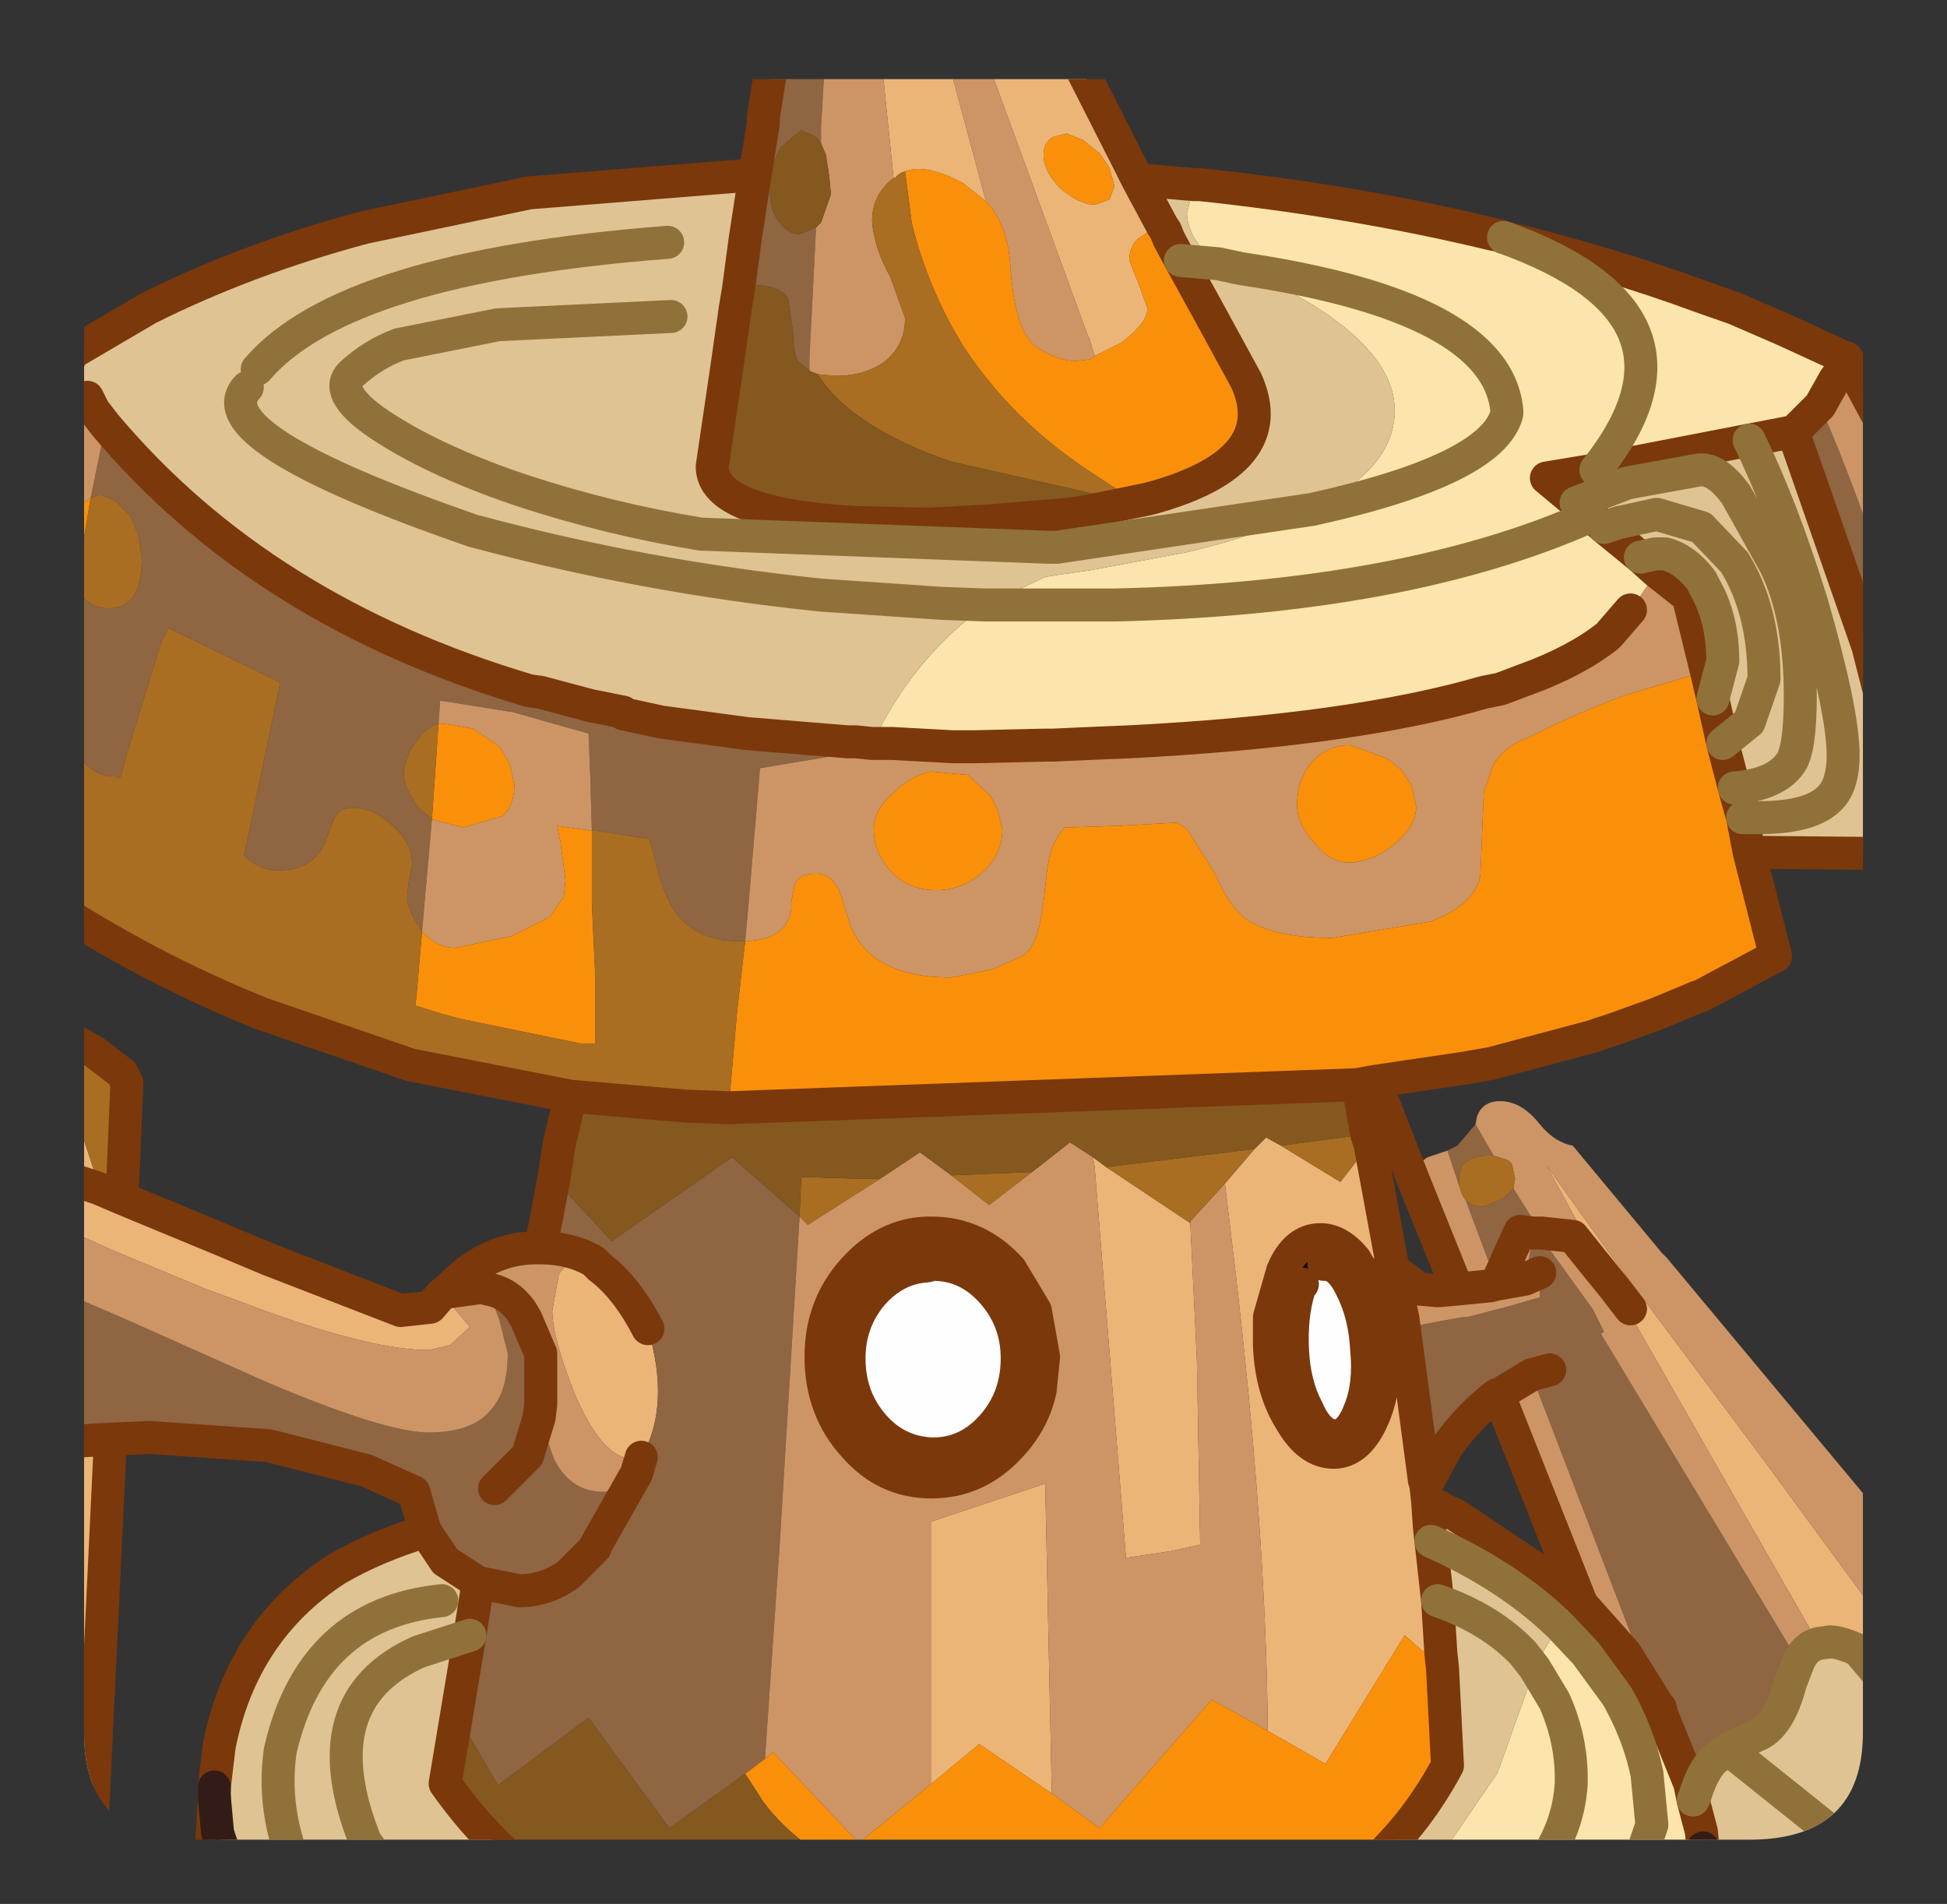 <?xml version="1.0" encoding="UTF-8" standalone="no"?>
<svg xmlns:ffdec="https://www.free-decompiler.com/flash" xmlns:xlink="http://www.w3.org/1999/xlink" ffdec:objectType="frame" height="57.75px" width="59.05px" xmlns="http://www.w3.org/2000/svg">
  <rect width="100%" height="100%" fill="#333333" stroke="none"/>
  <g transform="matrix(1.0, 0.0, 0.0, 1.0, 2.55, 2.4)">
    <clipPath id="clipPath0" transform="matrix(1.0, 0.0, 0.0, 1.0, 0.0, 0.0)">
      <path d="M50.5 0.0 Q53.95 0.0 53.95 3.3 L53.95 50.15 Q53.95 53.4 50.5 53.4 L3.3 53.4 Q0.0 53.4 0.0 50.15 L0.0 3.3 Q0.0 0.0 3.3 0.0 L50.5 0.0" fill="#000000" fill-rule="evenodd" stroke="none"/>
    </clipPath>
    <g clip-path="url(#clipPath0)">
      <use ffdec:characterId="2" height="57.75" transform="matrix(1.0, 0.0, 0.0, 1.0, -2.55, -2.4)" width="59.05" xlink:href="#shape1"/>
    </g>
    <use ffdec:characterId="3" height="53.4" transform="matrix(1.0, 0.0, 0.0, 1.0, 0.0, 0.0)" width="53.95" xlink:href="#shape2"/>
  </g>
  <defs>
    <g id="shape1" transform="matrix(1.0, 0.0, 0.0, 1.0, 2.55, 2.4)">
      <path d="M36.95 36.55 L37.05 36.35 37.6 35.95 37.65 35.95 Q38.1 35.95 38.45 36.7 38.85 37.5 38.9 38.55 39.0 39.6 38.7 40.35 38.4 41.15 37.95 41.15 37.45 41.15 37.1 40.35 36.7 39.6 36.65 38.55 36.6 37.5 36.85 36.7 L36.9 36.6 36.95 36.55 M25.75 35.95 Q26.8 35.95 27.55 36.8 28.3 37.65 28.3 38.8 28.3 40.0 27.55 40.85 26.8 41.7 25.75 41.7 L25.7 41.7 Q24.65 41.65 23.95 40.85 23.2 40.0 23.2 38.8 23.2 37.65 23.95 36.8 24.65 36.05 25.55 36.0 L25.75 35.95" fill="#ffffff" fill-rule="evenodd" stroke="none"/>
      <path d="M24.05 -1.9 L25.85 -1.9 27.35 3.7 26.65 3.15 Q25.55 2.55 24.9 2.8 24.7 2.85 24.6 3.0 L24.55 3.0 24.05 -1.9 M26.9 -1.9 L29.45 -1.9 30.1 -0.6 31.7 2.55 31.95 3.05 32.7 4.45 32.8 4.6 32.65 4.6 32.25 4.65 31.95 4.85 Q31.7 5.1 31.7 5.5 L32.0 6.25 32.25 6.95 Q32.25 7.4 31.45 8.0 L30.65 8.4 30.5 7.9 30.45 7.8 26.9 -1.9 M0.8 41.25 L0.15 54.85 -2.05 54.85 -2.05 49.3 -1.1 41.45 0.0 41.3 0.8 41.25 M1.15 33.95 L4.05 35.15 5.6 35.8 9.6 37.35 10.5 37.25 10.85 36.85 11.2 37.25 11.7 37.85 Q11.15 38.35 11.1 38.4 L10.45 38.55 Q8.8 38.55 5.6 37.4 L3.7 36.7 1.05 35.6 -0.3 35.0 -1.7 34.4 -1.0 33.85 -0.15 33.45 0.0 32.2 0.45 33.55 0.45 33.65 1.15 33.95 M46.4 36.65 L45.8 35.6 44.35 32.95 46.25 35.6 50.95 41.9 55.5 48.1 55.35 48.1 54.4 47.9 54.15 47.75 53.8 47.65 Q53.25 47.4 52.95 47.4 L52.6 47.45 50.05 43.0 46.85 37.4 46.9 37.3 46.4 36.65 M40.7 42.65 L40.7 42.7 40.75 43.15 40.8 43.9 40.85 44.35 41.05 46.15 41.15 47.75 41.2 48.2 40.05 47.2 37.65 51.1 35.9 50.1 Q35.85 44.1 34.9 36.0 L34.6 33.5 35.5 32.45 35.85 32.1 36.3 32.35 38.1 33.45 39.0 32.3 39.7 36.1 39.8 36.5 39.85 36.9 40.0 37.6 40.65 42.5 40.7 42.65 M31.0 2.55 L30.8 2.25 30.3 1.85 29.8 1.65 29.4 1.75 Q29.1 1.9 29.1 2.3 29.1 2.8 29.6 3.3 30.05 3.7 30.5 3.8 L30.7 3.8 31.1 3.65 31.25 3.25 31.1 2.7 31.0 2.55 M16.9 41.8 L16.65 41.85 Q15.7 41.85 14.85 39.8 14.2 38.15 14.2 37.35 L14.4 36.25 Q14.65 35.85 15.05 35.85 L15.45 35.95 15.65 36.05 Q16.45 36.65 17.1 37.9 17.8 40.25 16.9 41.8 M30.6 32.7 L31.0 33.0 33.55 34.7 33.75 38.85 33.85 44.45 32.95 44.65 31.6 44.85 30.65 33.0 30.6 32.7 M36.35 36.15 L35.95 37.55 35.95 38.4 Q36.0 39.75 36.6 40.7 37.15 41.65 37.9 41.65 38.6 41.65 39.05 40.7 39.5 39.75 39.4 38.4 39.35 37.1 38.8 36.15 L38.75 36.15 38.55 35.8 Q38.05 35.2 37.5 35.2 36.75 35.2 36.35 36.15 M25.7 51.7 L25.7 50.4 25.7 43.75 29.15 42.6 29.35 52.0 27.15 50.5 25.7 51.7 M0.45 33.65 L-0.15 33.45 0.45 33.65" fill="#ecb678" fill-rule="evenodd" stroke="none"/>
      <path d="M20.85 -1.9 L21.1 -1.9 21.05 -1.65 21.1 -1.9 22.55 -1.9 22.35 1.45 22.35 1.95 22.2 1.75 21.75 1.55 21.15 2.05 Q20.8 2.55 20.8 3.45 20.8 4.0 21.1 4.35 21.35 4.7 21.7 4.7 L22.2 4.5 22.0 8.45 22.0 8.85 21.65 8.55 Q21.5 8.3 21.5 7.65 L21.35 6.65 Q21.1 6.25 20.3 6.25 L19.85 6.35 20.05 4.85 20.35 2.9 20.6 1.35 20.6 1.15 21.05 -1.65 20.85 -1.9 M41.35 32.5 L41.65 32.35 42.2 31.7 42.75 32.65 42.65 32.65 Q41.7 32.65 41.7 33.35 L41.7 33.55 41.35 32.5 M10.35 44.05 L10.0 42.85 8.55 42.2 5.6 41.45 2.0 41.2 0.8 41.25 0.0 41.3 -1.1 41.45 -1.4 41.45 -1.7 41.1 Q-2.2 40.3 -1.6 38.45 -1.15 37.2 -0.55 37.0 L-0.05 37.05 1.0 37.5 1.9 37.9 5.6 39.55 Q9.15 41.05 10.45 41.05 11.8 41.05 12.35 40.35 12.85 39.8 12.85 38.65 L12.6 37.65 12.25 36.7 Q12.85 36.8 13.25 37.35 L13.4 37.6 13.85 38.65 13.85 40.2 13.8 40.6 14.25 41.85 Q14.75 42.85 15.75 42.85 16.15 42.85 16.75 42.3 L16.9 41.8 Q17.8 40.25 17.1 37.9 16.45 36.65 15.65 36.05 L15.45 35.85 Q14.75 35.45 13.85 35.45 L14.25 33.35 16.0 35.25 19.65 32.7 21.7 34.5 21.1 44.4 20.65 50.95 20.05 51.4 17.75 53.05 15.3 49.7 12.55 51.75 11.3 49.6 11.7 47.2 11.95 45.6 10.95 44.95 10.35 44.05 M52.65 9.9 Q53.85 12.65 55.05 16.45 L55.1 16.7 54.3 16.9 54.1 17.2 51.85 10.75 51.85 10.7 52.65 9.9 M41.9 34.0 Q42.1 34.2 42.45 34.2 L43.05 33.95 43.35 33.65 44.2 35.0 44.05 35.0 43.95 35.0 44.05 35.0 44.45 35.5 45.75 37.3 46.1 38.0 46.0 38.05 52.0 48.0 51.75 48.65 Q51.4 50.0 50.7 50.25 L49.85 50.65 49.4 51.0 Q49.05 51.4 48.85 52.1 L48.7 51.7 47.85 49.6 47.8 49.4 47.75 49.35 43.9 39.3 44.45 39.15 43.9 39.3 42.9 39.9 42.85 39.9 Q42.05 40.5 41.35 41.45 L40.7 42.65 40.65 42.5 40.0 37.6 39.85 36.9 40.45 37.8 41.8 37.55 41.95 37.55 43.1 37.25 44.15 36.95 44.15 36.2 43.7 36.4 43.75 36.2 43.95 35.0 43.55 34.95 42.85 36.5 42.5 35.6 41.9 34.0 M23.9 20.15 L24.5 20.15 23.85 20.3 23.8 20.35 23.45 20.35 22.9 20.5 20.5 20.9 20.15 25.05 20.05 26.15 19.85 26.15 Q18.65 26.15 18.0 25.35 17.55 24.8 17.3 23.6 L17.15 23.05 15.55 22.8 15.4 22.8 15.35 21.1 15.3 19.85 13.0 19.2 10.8 18.85 10.75 19.55 Q10.4 19.65 10.15 20.0 9.8 20.4 9.7 20.95 9.65 21.45 10.15 22.1 L10.55 22.45 10.25 25.85 10.15 25.7 Q9.8 25.15 9.8 24.8 L9.85 24.3 9.95 23.8 Q9.95 23.15 9.3 22.6 8.75 22.1 8.15 22.1 7.75 22.1 7.6 22.4 L7.35 23.05 Q7.0 24.0 5.9 24.0 5.3 24.0 4.85 23.55 L5.95 18.3 4.2 17.45 2.55 16.65 2.35 17.05 1.3 20.45 1.1 21.2 0.9 21.15 Q0.3 21.15 -0.15 20.55 -0.5 20.0 -0.5 19.35 L-0.3 18.1 -0.3 17.95 -0.5 17.15 -0.4 16.4 -0.25 15.4 Q0.1 16.05 0.75 16.05 1.75 16.05 1.75 14.55 L1.65 13.85 1.4 13.25 0.95 12.8 0.5 12.6 0.2 12.7 0.65 10.5 Q5.4 16.15 13.5 18.55 L13.85 18.6 15.35 19.0 16.35 19.2 16.35 19.25 17.5 19.5 20.1 19.85 23.15 20.1 23.4 20.1 23.9 20.15 M12.45 42.75 L13.45 41.75 13.8 40.6 13.45 41.75 12.45 42.75 M16.75 42.3 L15.5 44.5 15.5 44.55 14.7 45.35 Q14.0 45.85 13.2 45.85 L11.95 45.6 13.2 45.85 Q14.0 45.85 14.7 45.35 L15.5 44.55 15.5 44.5 16.75 42.3" fill="#906542" fill-rule="evenodd" stroke="none"/>
      <path d="M22.55 -1.9 L24.05 -1.9 24.55 3.0 Q23.9 3.5 23.9 4.3 23.95 5.1 24.45 6.0 L24.9 7.25 Q24.9 8.05 24.3 8.55 23.7 9.0 22.8 9.0 L22.25 8.95 22.0 8.85 22.0 8.45 22.2 4.5 22.35 4.35 22.65 3.5 22.6 2.95 22.5 2.3 22.35 1.95 22.35 1.45 22.55 -1.9 M25.85 -1.9 L26.9 -1.9 30.45 7.8 30.5 7.9 30.65 8.4 30.5 8.5 30.1 8.55 Q29.5 8.55 28.85 8.1 28.25 7.65 28.1 5.8 28.05 4.45 27.35 3.7 L25.85 -1.9 M53.4 8.45 L53.45 8.45 54.5 10.4 Q54.35 10.65 54.35 11.25 54.35 12.25 54.75 13.25 55.15 14.25 55.65 14.25 L55.95 14.05 56.0 13.75 56.0 16.4 55.2 16.7 55.1 16.7 55.05 16.45 Q53.85 12.65 52.65 9.9 L53.1 9.1 53.25 8.9 53.4 8.5 53.4 8.45 M40.3 33.35 Q40.4 32.9 40.75 32.7 L41.35 32.5 41.7 33.55 41.8 33.85 41.9 34.0 42.5 35.6 42.85 36.5 42.85 36.55 42.65 36.6 41.65 36.7 42.65 36.6 42.85 36.55 42.85 36.5 43.55 34.95 43.95 35.0 43.75 36.2 43.7 36.4 44.15 36.2 44.15 36.95 43.1 37.25 41.95 37.55 41.8 37.55 40.45 37.8 39.85 36.9 39.8 36.5 39.7 36.1 40.5 36.7 41.05 36.75 41.65 36.7 40.3 33.35 M42.2 31.7 L42.25 31.45 Q42.4 31.05 42.85 31.0 L42.95 31.0 Q43.6 31.0 44.15 31.7 44.6 32.25 45.15 32.35 L47.85 35.6 48.0 35.75 56.0 45.35 56.0 47.95 55.5 48.1 50.95 41.9 46.25 35.6 44.35 32.95 45.8 35.6 46.4 36.65 45.75 35.85 45.15 35.1 44.2 35.0 45.15 35.1 45.75 35.85 46.4 36.65 46.9 37.3 46.85 37.4 50.05 43.0 52.6 47.45 Q52.2 47.55 52.0 48.0 L46.0 38.05 46.1 38.0 45.75 37.3 44.45 35.5 44.05 35.0 44.2 35.0 43.35 33.65 43.4 33.35 43.3 32.9 43.2 32.8 42.75 32.65 42.2 31.7 M-2.05 49.3 L-2.05 41.2 -2.05 34.75 -2.05 33.6 Q-1.5 33.6 -1.15 32.8 -0.75 31.95 -0.3 31.95 L0.0 32.2 -0.15 33.45 -1.0 33.85 -1.7 34.4 -0.3 35.0 1.05 35.6 3.7 36.7 5.6 37.4 Q8.8 38.55 10.45 38.55 L11.1 38.4 Q11.15 38.35 11.7 37.85 L11.2 37.25 10.85 36.85 10.95 36.8 11.0 36.75 Q12.2 35.45 13.7 35.45 L13.85 35.45 Q14.75 35.45 15.45 35.85 L15.65 36.05 15.45 35.95 15.05 35.85 Q14.65 35.85 14.4 36.25 L14.2 37.35 Q14.2 38.15 14.85 39.8 15.7 41.85 16.65 41.85 L16.9 41.8 16.75 42.3 Q16.15 42.85 15.75 42.85 14.75 42.85 14.25 41.85 L13.8 40.6 13.85 40.2 13.85 38.65 13.4 37.6 13.25 37.35 Q12.85 36.8 12.25 36.7 L12.6 37.65 12.85 38.65 Q12.85 39.8 12.35 40.35 11.8 41.05 10.45 41.05 9.15 41.05 5.6 39.55 L1.9 37.9 1.0 37.5 -0.05 37.05 -0.55 37.0 Q-1.15 37.2 -1.6 38.45 -2.2 40.3 -1.7 41.1 L-1.4 41.45 -1.1 41.45 -2.05 49.3 M-2.05 17.1 L-2.05 12.55 Q-1.4 10.4 -0.4 8.4 L0.1 9.65 0.3 10.05 0.65 10.5 0.2 12.7 -0.2 13.0 Q-0.6 13.5 -0.6 14.2 L-0.3 15.35 -0.25 15.4 -0.4 16.4 -0.5 17.15 -0.6 17.8 -1.8 17.2 -2.05 17.1 M47.7 14.95 L48.65 15.7 49.2 17.95 49.05 18.0 46.7 18.7 Q45.0 19.35 43.75 20.0 L43.6 20.05 Q42.95 20.35 42.7 20.9 L42.45 21.65 42.35 24.1 Q42.25 25.0 40.85 25.55 L37.85 26.05 Q36.05 26.05 35.2 25.45 34.7 25.05 34.3 24.1 L33.45 22.75 33.15 22.55 31.35 22.65 29.75 22.7 Q29.3 23.15 29.2 24.05 L29.1 24.95 29.0 25.55 Q28.85 26.35 28.45 26.6 L28.35 26.65 27.55 27.0 26.3 27.25 Q23.9 27.25 23.25 25.7 L23.0 24.9 22.9 24.6 Q22.65 24.1 22.2 24.1 21.65 24.1 21.55 24.45 L21.45 24.95 21.45 25.15 Q21.35 26.1 20.05 26.15 L20.15 25.05 20.5 20.9 22.9 20.5 23.45 20.35 23.8 20.35 23.85 20.3 24.5 20.15 26.35 20.25 27.0 20.25 29.15 20.2 29.4 20.2 30.5 20.15 31.7 20.1 Q38.5 19.75 42.45 18.6 L42.7 18.55 42.95 18.5 43.75 18.2 Q45.25 17.65 46.2 16.9 L46.25 16.85 46.9 16.1 47.7 14.95 M42.85 36.55 L43.7 36.4 42.85 36.55 M42.9 39.9 L43.9 39.3 47.75 49.35 46.75 47.75 45.55 46.4 45.5 46.35 45.4 46.2 42.9 39.9 M48.7 51.7 L48.85 52.1 48.8 52.2 48.7 51.7 M39.7 20.75 L39.5 20.6 38.4 20.2 Q37.8 20.2 37.35 20.6 36.85 21.1 36.8 21.8 36.7 22.5 37.3 23.15 37.85 23.85 38.55 23.75 39.25 23.65 39.8 23.15 40.4 22.65 40.4 22.05 L40.25 21.4 39.95 20.95 39.7 20.75 M23.95 22.75 Q23.95 23.4 24.4 23.95 24.95 24.6 25.85 24.6 26.6 24.6 27.2 24.1 27.85 23.55 27.85 22.75 L27.7 22.15 27.5 21.75 26.8 21.1 26.75 21.1 25.7 21.0 Q25.1 21.1 24.55 21.65 23.95 22.15 23.95 22.75 M10.55 22.45 L11.5 22.7 12.7 22.35 Q13.05 22.0 13.05 21.4 L12.9 20.75 12.6 20.25 11.8 19.7 10.9 19.55 10.75 19.55 10.8 18.85 13.0 19.2 15.3 19.85 15.35 21.1 15.4 22.8 14.35 22.65 14.45 23.15 14.6 24.3 14.55 24.8 14.1 25.45 14.05 25.45 12.95 26.0 11.25 26.35 Q10.7 26.35 10.25 25.85 L10.55 22.45 M12.25 36.7 L12.05 36.65 10.95 36.8 12.05 36.65 12.25 36.7 M20.65 50.95 L21.1 44.4 21.7 34.5 21.95 34.75 24.15 33.35 25.35 32.55 26.3 33.25 27.45 34.15 28.75 33.15 29.9 32.25 30.6 32.7 30.65 33.0 31.6 44.85 32.95 44.65 33.85 44.45 33.75 38.85 33.55 34.7 33.55 34.65 34.6 33.5 34.9 36.0 Q35.85 44.1 35.9 50.1 L34.2 49.15 30.8 53.05 29.35 52.0 29.15 42.6 25.7 43.75 25.7 50.4 25.7 51.7 23.5 53.5 20.9 50.75 20.65 50.95 M25.55 35.0 Q24.3 35.05 23.35 36.1 22.35 37.2 22.35 38.75 22.35 40.35 23.35 41.45 24.3 42.55 25.7 42.55 27.1 42.55 28.1 41.45 28.8 40.7 29.0 39.75 L29.1 38.75 28.85 37.35 28.1 36.1 Q27.1 35.0 25.7 35.0 L25.55 35.0 M-2.05 41.2 L-1.75 41.5 -1.4 41.45 -1.75 41.5 -2.05 41.2 M-1.7 34.4 L-2.05 34.75 -1.7 34.4" fill="#ce9665" fill-rule="evenodd" stroke="none"/>
      <path d="M33.75 3.2 L33.85 3.2 Q38.55 3.7 42.7 4.7 L42.95 4.75 43.05 4.8 Q46.2 5.55 49.05 6.6 L50.05 6.95 51.55 7.6 53.4 8.45 53.4 8.5 53.25 8.9 53.1 9.1 52.65 9.9 51.85 10.7 51.85 10.75 51.8 10.7 50.5 10.95 45.85 11.85 44.35 12.1 45.25 12.85 45.7 13.25 Q40.1 15.75 31.25 15.95 L30.25 15.95 28.1 15.95 27.35 15.95 28.1 15.95 30.25 15.95 31.25 15.95 Q40.1 15.75 45.7 13.25 L46.1 13.6 47.2 14.5 47.7 14.95 46.9 16.1 46.25 16.85 46.2 16.9 Q45.25 17.65 43.75 18.2 L42.95 18.5 42.7 18.55 42.45 18.6 Q38.5 19.75 31.7 20.1 L30.5 20.15 29.4 20.2 29.15 20.2 27.0 20.25 26.35 20.25 24.5 20.15 23.9 20.15 Q25.1 17.65 27.1 16.15 L27.35 15.95 29.15 15.1 29.45 15.05 30.5 14.9 33.45 14.35 Q35.75 13.8 37.25 13.05 42.7 11.85 43.15 10.15 L43.15 10.05 Q42.85 6.9 35.1 5.75 42.85 6.9 43.15 10.05 L43.15 10.15 Q42.7 11.85 37.25 13.05 39.75 11.8 39.75 10.05 39.75 8.05 36.1 6.2 L35.1 5.75 34.0 5.25 Q33.45 4.65 33.45 4.05 L33.65 3.3 33.75 3.2 M56.0 47.95 L56.0 50.15 54.4 47.9 55.35 48.1 55.5 48.1 56.0 47.95 M48.7 54.85 L46.9 54.85 43.65 54.85 40.15 54.85 40.4 54.65 40.5 54.55 41.0 54.1 42.85 51.4 42.95 51.15 44.0 48.2 44.25 47.7 44.75 46.9 45.55 47.75 46.5 49.05 Q47.15 50.2 47.4 51.4 L47.55 52.95 46.9 54.85 47.55 52.95 47.4 51.4 Q47.15 50.2 46.5 49.05 L45.55 47.75 44.75 46.9 45.45 46.45 45.55 46.4 46.75 47.75 47.75 49.35 47.8 49.4 47.85 49.6 48.7 51.7 48.8 52.2 49.05 53.15 49.1 53.65 48.75 54.75 48.7 54.85 M43.05 4.8 Q49.6 7.15 45.85 11.85 49.6 7.15 43.05 4.8 M43.65 54.85 L44.1 54.3 Q45.0 53.15 45.1 51.75 45.15 50.45 44.6 49.2 L44.0 48.2 44.6 49.2 Q45.15 50.45 45.1 51.75 45.0 53.15 44.1 54.3 L43.65 54.85" fill="#fce6ad" fill-rule="evenodd" stroke="none"/>
      <path d="M31.95 3.05 L33.65 3.2 33.75 3.2 33.65 3.3 33.45 4.05 Q33.45 4.65 34.0 5.25 L35.1 5.75 34.4 5.6 33.25 5.5 34.4 5.6 35.1 5.75 36.1 6.2 Q39.75 8.05 39.75 10.05 39.75 11.8 37.25 13.05 35.75 13.8 33.45 14.35 L30.5 14.9 29.45 15.05 29.15 15.1 27.35 15.95 26.0 15.9 22.35 15.65 Q17.0 15.1 11.8 13.7 3.55 10.85 4.95 9.35 3.55 10.85 11.8 13.7 17.0 15.1 22.35 15.65 L26.0 15.9 27.35 15.95 27.1 16.15 Q25.1 17.65 23.9 20.15 L23.4 20.1 23.15 20.1 20.1 19.85 17.5 19.5 16.35 19.25 16.35 19.2 15.35 19.0 13.85 18.6 13.5 18.55 Q5.4 16.15 0.65 10.5 L0.3 10.05 0.1 9.65 -0.4 8.4 -0.35 8.3 1.95 6.95 Q4.95 5.45 8.5 4.5 L13.5 3.45 20.35 2.9 20.05 4.85 19.85 6.35 19.75 6.95 19.5 8.7 19.05 11.75 Q19.05 13.2 23.4 13.45 L25.6 13.5 27.45 13.4 29.85 13.2 30.5 13.1 31.95 12.8 32.2 12.75 32.4 12.7 Q36.35 11.6 35.25 9.15 L34.05 6.95 33.25 5.5 32.9 4.85 32.8 4.6 32.7 4.45 31.95 3.05 M55.7 23.5 L50.5 23.45 50.3 22.4 50.05 21.5 Q51.3 21.4 51.75 20.75 52.05 20.35 52.05 18.7 52.05 16.3 51.3 14.75 L50.1 12.6 Q49.55 11.85 49.05 11.85 L49.0 11.85 46.8 12.25 45.25 12.85 46.8 12.25 49.0 11.85 49.05 11.85 Q49.55 11.85 50.1 12.6 L51.3 14.75 Q52.05 16.3 52.05 18.7 52.05 20.35 51.75 20.75 51.3 21.4 50.05 21.5 L49.7 20.15 49.4 18.8 49.7 17.65 Q49.7 16.35 49.15 15.4 L49.05 15.2 Q48.55 14.55 47.95 14.4 L47.65 14.4 47.2 14.5 47.65 14.4 47.95 14.4 Q48.55 14.55 49.05 15.2 L49.15 15.4 Q49.7 16.35 49.7 17.65 L49.4 18.8 49.2 17.95 48.65 15.7 47.7 14.95 47.2 14.5 46.1 13.6 45.7 13.25 45.25 12.85 44.35 12.1 45.85 11.85 50.5 10.95 51.8 10.7 51.85 10.75 54.1 17.2 55.7 23.5 M56.0 50.15 L56.0 50.25 56.0 54.85 55.1 54.85 49.2 54.85 49.2 54.7 49.2 54.6 49.1 53.65 49.05 53.15 48.8 52.2 48.85 52.1 Q49.05 51.4 49.4 51.0 L49.85 50.65 50.7 50.25 Q51.4 50.0 51.75 48.65 L52.0 48.0 Q52.2 47.55 52.6 47.45 L52.95 47.4 Q53.25 47.4 53.8 47.65 L54.15 47.75 54.4 47.9 56.0 50.15 M40.15 54.85 L38.2 54.85 39.4 53.8 Q40.55 52.65 41.35 51.15 L41.2 48.2 41.15 47.75 41.05 46.15 40.85 44.35 40.8 43.9 40.75 43.15 40.8 43.2 41.1 43.3 41.25 43.4 41.6 43.55 44.95 45.8 45.4 46.2 45.5 46.35 45.55 46.4 45.45 46.45 44.75 46.9 44.25 47.7 44.0 48.2 42.95 51.15 42.85 51.4 41.0 54.1 40.5 54.55 40.4 54.65 40.15 54.85 M18.0 54.85 L17.6 54.85 17.9 54.3 18.0 54.85 M14.05 54.85 L9.55 54.85 6.7 54.85 4.6 54.85 4.05 53.2 3.95 52.1 3.95 51.9 3.95 51.8 4.1 50.55 Q4.8 47.05 7.65 45.2 8.85 44.5 10.35 44.05 L10.95 44.95 11.95 45.6 11.7 47.2 11.3 49.6 10.95 51.7 Q12.25 53.55 14.05 54.85 M50.5 10.95 Q51.5 13.0 52.4 15.9 53.35 19.2 53.35 20.5 53.35 21.35 53.0 21.75 52.45 22.4 50.8 22.4 L50.3 22.4 50.8 22.4 Q52.45 22.4 53.0 21.75 53.35 21.35 53.35 20.5 53.35 19.2 52.4 15.9 51.5 13.0 50.5 10.95 M46.1 13.6 L46.55 13.45 47.7 13.2 49.05 13.6 50.05 14.65 Q50.95 16.1 50.95 18.2 L50.5 19.5 49.7 20.15 50.5 19.5 50.95 18.2 Q50.95 16.1 50.05 14.65 L49.05 13.6 47.7 13.2 46.55 13.45 46.1 13.6 M41.05 46.15 Q42.65 46.7 43.65 47.75 L44.0 48.2 43.65 47.75 Q42.65 46.7 41.05 46.15 M40.85 44.35 Q43.2 45.4 44.75 46.9 43.2 45.4 40.85 44.35 M17.8 7.2 L12.55 7.45 9.55 8.05 Q8.75 8.35 8.1 8.95 7.5 9.55 9.15 10.6 10.8 11.65 13.35 12.5 15.95 13.35 18.7 13.8 L29.25 14.2 29.4 14.2 29.5 14.2 37.25 13.05 29.5 14.2 29.4 14.2 29.25 14.2 18.7 13.8 Q15.95 13.35 13.35 12.5 10.8 11.65 9.15 10.6 7.5 9.55 8.1 8.95 8.75 8.35 9.55 8.05 L12.55 7.45 17.8 7.2 M5.25 8.8 Q7.9 5.7 17.7 4.95 7.9 5.7 5.25 8.8 M9.55 54.85 L8.6 53.55 8.55 53.5 Q6.8 49.2 10.15 47.7 L11.7 47.2 10.15 47.7 Q6.8 49.2 8.55 53.5 L8.6 53.55 9.55 54.85 M10.85 46.15 Q6.9 46.55 5.95 50.7 5.65 52.75 6.7 54.85 5.65 52.75 5.95 50.7 6.9 46.55 10.85 46.15 M56.0 50.25 L53.8 47.65 56.0 50.25 M49.85 50.65 L55.1 54.85 49.85 50.65" fill="#e0c494" fill-rule="evenodd" stroke="none"/>
      <path d="M54.5 10.4 L54.65 10.7 56.0 13.7 56.0 13.75 55.95 14.05 55.65 14.25 Q55.15 14.25 54.75 13.25 54.35 12.25 54.35 11.25 54.35 10.65 54.5 10.4 M56.0 16.4 L56.0 19.7 55.1 16.7 55.2 16.7 56.0 16.4 M50.5 23.45 L51.3 26.6 49.05 27.8 48.9 27.85 47.7 28.35 46.45 28.8 45.7 29.05 42.7 29.85 41.85 30.0 39.15 30.4 38.6 30.5 19.55 31.2 19.8 28.35 19.85 27.9 20.05 26.15 Q21.35 26.1 21.45 25.15 L21.45 24.95 21.55 24.45 Q21.65 24.1 22.2 24.1 22.65 24.1 22.9 24.6 L23.0 24.9 23.25 25.7 Q23.9 27.25 26.3 27.25 L27.55 27.0 28.35 26.65 28.45 26.6 Q28.85 26.35 29.0 25.55 L29.1 24.95 29.2 24.05 Q29.3 23.15 29.75 22.7 L31.35 22.65 33.15 22.55 33.45 22.75 34.3 24.1 Q34.7 25.05 35.2 25.45 36.05 26.05 37.85 26.05 L40.85 25.55 Q42.25 25.0 42.35 24.1 L42.45 21.65 42.7 20.9 Q42.95 20.35 43.6 20.05 L43.75 20.0 Q45.0 19.35 46.7 18.7 L49.05 18.0 49.2 17.95 49.4 18.8 49.7 20.15 50.05 21.5 50.3 22.4 50.5 23.45 M38.2 54.85 L24.2 54.85 Q21.7 53.75 20.6 52.25 L20.05 51.4 20.65 50.95 20.9 50.75 23.5 53.5 25.7 51.7 27.15 50.5 29.35 52.0 30.8 53.05 34.2 49.15 35.9 50.1 37.65 51.1 40.05 47.2 41.2 48.2 41.35 51.15 Q40.55 52.65 39.4 53.8 L38.2 54.85 M-1.35 24.8 L-2.05 24.35 -2.05 17.1 -1.8 17.2 -0.6 17.8 -1.35 24.8 M31.0 2.55 L31.1 2.7 31.25 3.25 31.1 3.65 30.7 3.8 30.5 3.8 Q30.05 3.7 29.6 3.3 29.1 2.8 29.1 2.3 29.1 1.9 29.4 1.75 L29.8 1.65 30.3 1.85 30.8 2.25 31.0 2.55 M30.65 8.4 L31.45 8.0 Q32.25 7.4 32.25 6.95 L32.0 6.25 31.7 5.5 Q31.7 5.1 31.95 4.85 L32.25 4.65 32.65 4.6 32.8 4.6 32.9 4.85 33.25 5.5 34.05 6.95 35.25 9.15 Q36.35 11.6 32.4 12.7 L31.65 12.65 30.5 11.9 Q28.15 10.35 26.7 8.15 25.6 6.4 25.1 4.35 L24.9 2.8 Q25.55 2.55 26.65 3.15 L27.35 3.7 Q28.05 4.45 28.1 5.8 28.25 7.65 28.85 8.1 29.5 8.55 30.1 8.55 L30.5 8.5 30.65 8.4 M15.4 22.8 L15.4 25.0 15.5 27.15 15.5 28.35 15.5 29.25 15.05 29.25 11.4 28.5 10.85 28.35 10.05 28.1 10.1 27.6 10.25 25.85 Q10.7 26.35 11.25 26.35 L12.95 26.0 14.05 25.45 14.1 25.45 14.55 24.8 14.6 24.3 14.45 23.15 14.35 22.65 15.4 22.8 M23.95 22.75 Q23.95 22.15 24.55 21.65 25.1 21.1 25.7 21.0 L26.75 21.1 26.8 21.1 27.5 21.75 27.7 22.15 27.85 22.75 Q27.85 23.55 27.2 24.1 26.6 24.6 25.85 24.6 24.95 24.6 24.4 23.95 23.95 23.4 23.95 22.75 M39.7 20.75 L39.95 20.95 40.25 21.4 40.4 22.05 Q40.4 22.65 39.8 23.15 39.25 23.65 38.55 23.75 37.85 23.85 37.3 23.15 36.7 22.5 36.8 21.8 36.85 21.1 37.35 20.6 37.8 20.2 38.4 20.2 L39.5 20.6 39.7 20.75 M10.75 19.55 L10.9 19.55 11.8 19.7 12.6 20.25 12.9 20.75 13.05 21.4 Q13.05 22.0 12.7 22.35 L11.5 22.7 10.55 22.45 10.75 19.55 M-0.25 15.4 L-0.3 15.35 -0.6 14.2 Q-0.6 13.5 -0.2 13.0 L0.2 12.7 -0.25 15.4" fill="#fb910a" fill-rule="evenodd" stroke="none"/>
      <path d="M56.0 19.7 L56.0 23.15 55.7 23.5 54.1 17.2 54.3 16.9 55.1 16.7 56.0 19.7 M-2.05 33.6 L-2.05 28.7 -1.8 28.75 -0.15 29.25 0.3 29.5 1.15 30.15 1.3 30.45 1.15 33.95 0.45 33.65 0.45 33.55 0.0 32.2 -0.3 31.95 Q-0.75 31.95 -1.15 32.8 -1.5 33.6 -2.05 33.6 M14.75 30.85 L9.9 29.9 5.4 28.35 Q1.9 26.95 -1.35 24.8 L-0.6 17.8 -0.5 17.15 -0.3 17.95 -0.3 18.1 -0.5 19.35 Q-0.5 20.0 -0.15 20.55 0.3 21.15 0.9 21.15 L1.1 21.2 1.3 20.45 2.35 17.05 2.55 16.65 4.2 17.45 5.95 18.3 4.85 23.55 Q5.3 24.0 5.9 24.0 7.0 24.0 7.35 23.05 L7.6 22.4 Q7.75 22.1 8.15 22.1 8.75 22.1 9.3 22.6 9.95 23.15 9.95 23.8 L9.85 24.3 9.8 24.8 Q9.8 25.15 10.15 25.7 L10.25 25.85 10.1 27.6 10.05 28.1 10.85 28.35 11.4 28.5 15.05 29.25 15.5 29.25 15.5 28.35 15.5 27.15 15.4 25.0 15.4 22.8 15.55 22.8 17.15 23.05 17.3 23.6 Q17.55 24.8 18.0 25.35 18.65 26.15 19.85 26.15 L20.05 26.15 19.85 27.9 19.8 28.35 19.55 31.2 18.25 31.15 14.75 30.85 M42.75 32.65 L43.2 32.8 43.3 32.9 43.4 33.35 43.35 33.65 43.05 33.95 42.45 34.2 Q42.1 34.2 41.9 34.0 L41.8 33.85 41.7 33.55 41.7 33.35 Q41.7 32.65 42.65 32.65 L42.75 32.65 M24.9 2.8 L25.1 4.35 Q25.6 6.4 26.7 8.15 28.15 10.35 30.5 11.9 L31.65 12.65 30.5 12.55 26.3 11.6 Q23.25 10.55 22.25 8.95 L22.8 9.0 Q23.7 9.0 24.3 8.55 24.9 8.05 24.9 7.25 L24.45 6.0 Q23.95 5.1 23.9 4.3 23.9 3.5 24.55 3.0 L24.6 3.0 Q24.7 2.85 24.9 2.8 M0.2 12.7 L0.5 12.6 0.95 12.8 1.4 13.25 1.65 13.85 1.75 14.55 Q1.75 16.05 0.75 16.05 0.1 16.05 -0.25 15.4 L0.2 12.7 M10.75 19.55 L10.55 22.45 10.15 22.1 Q9.65 21.45 9.7 20.95 9.8 20.4 10.15 20.0 10.4 19.65 10.75 19.55 M21.7 34.5 L21.75 33.3 23.4 33.35 24.15 33.35 21.95 34.75 21.7 34.5 M26.3 33.25 L28.75 33.15 27.45 34.15 26.3 33.25 M31.0 33.0 L35.5 32.45 34.6 33.5 33.55 34.65 33.55 34.7 31.0 33.0 M36.3 32.35 L38.9 32.0 39.0 32.3 38.1 33.45 36.3 32.35" fill="#aa6e22" fill-rule="evenodd" stroke="none"/>
      <path d="M24.2 54.85 L18.0 54.85 17.9 54.3 17.6 54.85 14.05 54.85 Q12.25 53.55 10.95 51.7 L11.3 49.6 12.55 51.75 15.3 49.7 17.75 53.05 20.05 51.4 20.6 52.25 Q21.7 53.75 24.2 54.85 M14.25 33.35 L14.4 32.35 14.75 30.85 18.25 31.15 19.55 31.2 38.6 30.5 38.7 30.85 38.9 32.0 36.3 32.35 35.85 32.1 35.5 32.45 31.0 33.0 30.6 32.7 29.9 32.25 28.75 33.15 26.3 33.25 25.35 32.55 24.15 33.35 23.4 33.35 21.75 33.3 21.7 34.5 19.65 32.7 16.0 35.25 14.25 33.35 M31.65 12.65 L32.4 12.7 32.2 12.75 31.95 12.8 30.5 13.1 29.85 13.2 27.45 13.4 25.6 13.5 23.4 13.45 Q19.05 13.2 19.05 11.75 L19.5 8.7 19.75 6.95 19.85 6.35 20.3 6.25 Q21.1 6.25 21.35 6.65 L21.5 7.65 Q21.5 8.3 21.65 8.55 L22.0 8.85 22.25 8.95 Q23.25 10.55 26.3 11.6 L30.5 12.55 31.65 12.65 M22.2 4.5 L21.7 4.7 Q21.35 4.7 21.1 4.35 20.8 4.0 20.8 3.45 20.8 2.55 21.15 2.05 L21.75 1.55 22.2 1.75 22.35 1.95 22.5 2.3 22.6 2.95 22.65 3.5 22.35 4.35 22.2 4.5" fill="#85581e" fill-rule="evenodd" stroke="none"/>
      <path d="M36.35 36.15 Q36.75 35.2 37.5 35.2 38.05 35.2 38.55 35.8 L38.75 36.15 38.8 36.15 Q39.35 37.1 39.4 38.4 39.5 39.75 39.05 40.7 38.6 41.65 37.9 41.65 37.15 41.65 36.6 40.7 36.0 39.75 35.95 38.4 L35.95 37.55 36.35 36.15 M37.6 35.95 L37.05 36.35 36.95 36.55 36.9 36.6 36.85 36.7 Q36.6 37.5 36.65 38.55 36.7 39.6 37.1 40.35 37.45 41.15 37.95 41.15 38.4 41.15 38.7 40.35 39.0 39.6 38.9 38.55 38.85 37.5 38.45 36.7 38.1 35.95 37.65 35.95 L37.6 35.95 M25.75 35.95 L25.55 36.0 Q24.65 36.05 23.95 36.8 23.2 37.65 23.2 38.8 23.2 40.0 23.95 40.85 24.65 41.65 25.7 41.7 L25.75 41.7 Q26.8 41.7 27.55 40.85 28.3 40.0 28.3 38.8 28.3 37.65 27.55 36.8 26.8 35.95 25.75 35.95 M25.55 35.0 L25.7 35.0 Q27.1 35.0 28.1 36.1 L28.85 37.35 29.1 38.75 29.0 39.75 Q28.8 40.7 28.1 41.45 27.1 42.55 25.7 42.55 24.3 42.55 23.35 41.45 22.35 40.35 22.35 38.75 22.35 37.2 23.35 36.1 24.3 35.05 25.55 35.0" fill="#060000" fill-rule="evenodd" stroke="none"/>
      <path d="M49.2 54.85 L48.7 54.85 48.75 54.75 49.1 53.65 49.2 54.6 49.2 54.7 49.2 54.85" fill="#7f534a" fill-rule="evenodd" stroke="none"/>
      <path d="M4.6 54.85 L3.8 54.85 3.95 52.1 4.05 53.2 4.6 54.85" fill="#633e36" fill-rule="evenodd" stroke="none"/>
      <path d="M20.85 -1.9 L21.05 -1.65 21.1 -1.9 M29.45 -1.9 L30.1 -0.6 31.7 2.55 31.95 3.05 33.65 3.2 33.75 3.2 33.85 3.2 Q38.55 3.7 42.7 4.7 L42.95 4.75 43.05 4.8 Q46.2 5.55 49.05 6.6 L50.05 6.95 51.55 7.6 53.4 8.45 53.45 8.45 54.5 10.4 54.65 10.7 56.0 13.7 M56.0 23.15 L55.7 23.5 50.5 23.45 51.3 26.6 49.05 27.8 48.9 27.85 47.7 28.35 46.45 28.8 45.7 29.05 42.7 29.85 41.85 30.0 39.15 30.4 40.3 33.35 41.65 36.7 42.65 36.6 42.85 36.55 42.85 36.5 43.55 34.95 43.95 35.0 44.05 35.0 44.2 35.0 45.15 35.1 45.75 35.85 46.4 36.65 46.9 37.3 M3.8 54.85 L3.95 52.1 3.95 51.9 M3.95 51.8 L4.1 50.55 Q4.8 47.05 7.65 45.2 8.85 44.5 10.35 44.05 L10.0 42.85 8.55 42.2 5.6 41.45 2.0 41.2 0.8 41.25 0.15 54.85 M-2.05 28.7 L-1.8 28.75 -0.15 29.25 0.3 29.5 1.15 30.15 1.3 30.45 1.15 33.95 4.05 35.15 5.6 35.8 9.6 37.35 10.5 37.25 10.85 36.85 10.95 36.8 11.0 36.75 Q12.2 35.45 13.7 35.45 L13.85 35.45 14.25 33.35 14.4 32.35 14.75 30.85 9.9 29.9 5.4 28.35 Q1.9 26.95 -1.35 24.8 L-2.05 24.35 M-2.05 12.55 Q-1.4 10.4 -0.4 8.4 L-0.35 8.3 1.95 6.95 Q4.95 5.45 8.5 4.5 L13.5 3.45 20.35 2.9 20.6 1.35 20.6 1.15 21.05 -1.65 M53.25 8.9 L53.1 9.1 52.65 9.9 51.85 10.7 51.85 10.75 54.1 17.2 55.7 23.5 M45.85 11.85 L50.5 10.95 51.8 10.7 51.85 10.75 M45.7 13.25 L45.25 12.85 44.35 12.1 45.85 11.85 M50.05 21.5 L50.3 22.4 50.5 23.45 M49.4 18.8 L49.7 20.15 50.05 21.5 M46.1 13.6 L47.2 14.5 47.7 14.95 48.65 15.7 49.2 17.95 49.4 18.8 M46.1 13.6 L45.7 13.25 M46.25 16.85 L46.9 16.1 M19.55 31.2 L38.6 30.5 39.15 30.4 M24.5 20.15 L26.35 20.25 27.0 20.25 29.15 20.2 29.4 20.2 30.5 20.15 31.7 20.1 Q38.5 19.75 42.45 18.6 L42.7 18.55 42.95 18.5 43.75 18.2 Q45.25 17.65 46.2 16.9 M39.7 36.1 L40.5 36.7 41.05 36.75 41.65 36.7 M44.15 36.2 L43.7 36.4 42.85 36.55 M43.9 39.3 L44.45 39.15 M40.7 42.65 L41.35 41.45 Q42.05 40.5 42.85 39.9 L42.9 39.9 43.9 39.3 M47.75 49.35 L47.8 49.4 47.85 49.6 48.7 51.7 48.8 52.2 49.05 53.15 49.1 53.65 49.2 54.6 49.2 54.7 49.2 54.85 M40.7 42.65 L40.7 42.7 40.75 43.15 40.8 43.2 41.1 43.3 41.25 43.4 41.6 43.55 44.95 45.8 45.4 46.2 42.9 39.9 M39.85 36.9 L40.0 37.6 40.65 42.5 40.7 42.65 M45.55 46.4 L45.5 46.35 45.4 46.2 M41.2 48.2 L41.15 47.75 41.05 46.15 40.85 44.35 40.8 43.9 40.75 43.15 M45.55 46.4 L46.75 47.75 47.75 49.35 M32.8 4.6 L32.7 4.45 31.95 3.05 M32.8 4.6 L32.9 4.85 33.25 5.5 34.05 6.95 35.25 9.15 Q36.35 11.6 32.4 12.7 L32.2 12.75 31.95 12.8 30.5 13.1 29.85 13.2 27.45 13.4 25.6 13.5 23.4 13.45 Q19.05 13.2 19.05 11.75 L19.5 8.7 19.75 6.95 19.85 6.35 20.05 4.85 20.35 2.9 M23.9 20.15 L24.5 20.15 M0.65 10.5 Q5.4 16.15 13.5 18.55 L13.85 18.6 15.35 19.0 16.35 19.2 16.35 19.25 17.5 19.5 20.1 19.85 23.15 20.1 23.4 20.1 23.9 20.15 M0.1 9.65 L0.3 10.05 0.65 10.5 M10.95 36.8 L12.05 36.65 12.25 36.7 Q12.85 36.8 13.25 37.35 L13.4 37.6 13.85 38.65 13.85 40.2 13.8 40.6 13.45 41.75 12.45 42.75 M16.75 42.3 L16.9 41.8 M15.65 36.05 L15.45 35.85 Q14.75 35.45 13.85 35.45 M14.75 30.85 L18.25 31.15 19.55 31.2 M0.45 33.65 L1.15 33.95 M-1.1 41.45 L0.0 41.3 0.8 41.25 M-1.4 41.45 L-1.1 41.45 M11.95 45.6 L11.7 47.2 11.3 49.6 10.95 51.7 Q12.25 53.55 14.05 54.85 M38.9 32.0 L38.7 30.85 38.6 30.5 M10.35 44.05 L10.95 44.95 11.95 45.6 13.2 45.85 Q14.0 45.85 14.7 45.35 L15.5 44.55 15.5 44.5 16.75 42.3 M15.65 36.05 Q16.45 36.65 17.1 37.9 M41.2 48.2 L41.35 51.15 Q40.55 52.65 39.4 53.8 L38.2 54.85 M38.9 32.0 L39.0 32.3 39.7 36.1 39.8 36.5 39.85 36.9 M36.35 36.15 L35.95 37.55 35.95 38.4 Q36.0 39.75 36.6 40.7 37.15 41.65 37.9 41.65 38.6 41.65 39.05 40.7 39.5 39.75 39.4 38.4 39.35 37.1 38.8 36.15 L38.75 36.15 38.55 35.8 Q38.05 35.2 37.5 35.2 36.75 35.2 36.35 36.15 M36.95 36.55 L36.9 36.6 36.85 36.7 Q36.6 37.5 36.65 38.55 36.7 39.6 37.1 40.35 37.45 41.15 37.95 41.15 38.4 41.15 38.7 40.35 39.0 39.6 38.9 38.55 38.85 37.5 38.45 36.7 38.1 35.95 37.65 35.95 L37.6 35.95 M25.75 35.95 L25.55 36.0 Q24.65 36.05 23.95 36.8 23.2 37.65 23.2 38.8 23.2 40.0 23.95 40.85 24.65 41.65 25.7 41.7 L25.75 41.7 Q26.8 41.7 27.55 40.85 28.3 40.0 28.3 38.8 28.3 37.65 27.55 36.8 26.8 35.95 25.75 35.95 M25.55 35.0 Q24.3 35.05 23.35 36.1 22.35 37.2 22.35 38.75 22.35 40.35 23.35 41.45 24.3 42.55 25.7 42.55 27.1 42.55 28.1 41.45 28.8 40.7 29.0 39.75 L29.1 38.75 28.85 37.35 28.1 36.1 Q27.1 35.0 25.7 35.0 L25.55 35.0 M18.0 54.85 L17.9 54.3 17.6 54.85 M-1.7 34.4 L-1.0 33.85 -0.15 33.45 0.45 33.65 M-2.05 34.75 L-1.7 34.4 M-1.4 41.45 L-1.75 41.5 -2.05 41.2" fill="none" stroke="#7b380b" stroke-linecap="round" stroke-linejoin="round" stroke-width="1.0"/>
      <path d="M35.1 5.75 Q42.85 6.9 43.15 10.05 L43.15 10.15 Q42.7 11.85 37.25 13.05 L29.5 14.2 29.4 14.2 29.25 14.2 18.7 13.8 Q15.95 13.35 13.35 12.5 10.8 11.65 9.15 10.6 7.5 9.55 8.1 8.95 8.75 8.35 9.55 8.05 L12.55 7.45 17.8 7.2 M27.35 15.95 L28.1 15.95 30.25 15.95 31.25 15.95 Q40.1 15.75 45.7 13.25 M45.85 11.85 Q49.6 7.15 43.05 4.8 M45.25 12.85 L46.8 12.25 49.0 11.85 49.05 11.85 Q49.55 11.85 50.1 12.6 L51.3 14.75 Q52.05 16.3 52.05 18.7 52.05 20.35 51.75 20.75 51.3 21.4 50.05 21.5 M50.3 22.4 L50.8 22.4 Q52.45 22.4 53.0 21.75 53.35 21.35 53.35 20.5 53.35 19.2 52.4 15.9 51.5 13.0 50.5 10.95 M47.2 14.5 L47.65 14.4 47.95 14.4 Q48.55 14.55 49.05 15.2 L49.15 15.4 Q49.7 16.35 49.7 17.65 L49.4 18.8 M49.7 20.15 L50.5 19.5 50.95 18.2 Q50.95 16.1 50.05 14.65 L49.05 13.6 47.7 13.2 46.55 13.45 46.1 13.6 M55.5 48.1 L56.0 47.95 M52.0 48.0 Q52.2 47.55 52.6 47.45 L52.95 47.4 Q53.25 47.4 53.8 47.65 L54.15 47.75 54.4 47.9 55.35 48.1 55.5 48.1 M48.85 52.1 Q49.05 51.4 49.4 51.0 L49.85 50.65 50.7 50.25 Q51.4 50.0 51.75 48.65 L52.0 48.0 M44.0 48.2 L43.65 47.75 Q42.65 46.7 41.05 46.15 M44.0 48.2 L44.6 49.2 Q45.15 50.45 45.1 51.75 45.0 53.15 44.1 54.3 L43.65 54.85 M46.9 54.85 L47.55 52.95 47.4 51.4 Q47.15 50.2 46.5 49.05 L45.55 47.75 44.75 46.9 Q43.2 45.4 40.85 44.35 M33.25 5.5 L34.4 5.6 35.1 5.75 M27.35 15.95 L26.0 15.9 22.35 15.65 Q17.0 15.1 11.8 13.7 3.55 10.85 4.95 9.35 M17.7 4.95 Q7.9 5.7 5.25 8.8 M11.7 47.2 L10.15 47.7 Q6.8 49.2 8.55 53.5 L8.6 53.55 9.55 54.85 M6.7 54.85 Q5.65 52.75 5.95 50.7 6.9 46.55 10.85 46.15 M48.8 52.2 L48.85 52.1 M55.1 54.85 L49.85 50.65 M53.8 47.65 L56.0 50.25" fill="none" stroke="#91713a" stroke-linecap="round" stroke-linejoin="round" stroke-width="1.0"/>
      <path d="M3.95 51.9 L3.95 51.8 M4.6 54.85 L4.05 53.2 3.95 52.1 M48.7 54.85 L48.75 54.75 49.1 53.65" fill="none" stroke="#331c18" stroke-linecap="round" stroke-linejoin="round" stroke-width="1.0"/>
    </g>
    <g id="shape2" transform="matrix(1.0, 0.0, 0.0, 1.0, 0.0, 0.0)">
      <path d="M50.5 0.0 Q53.95 0.0 53.95 3.3 L53.95 50.15 Q53.95 53.4 50.5 53.4 L3.3 53.4 Q0.0 53.4 0.0 50.15 L0.0 3.3 Q0.0 0.0 3.3 0.0 L50.5 0.0" fill="#000000" fill-opacity="0.004" fill-rule="evenodd" stroke="none"/>
    </g>
  </defs>
</svg>
